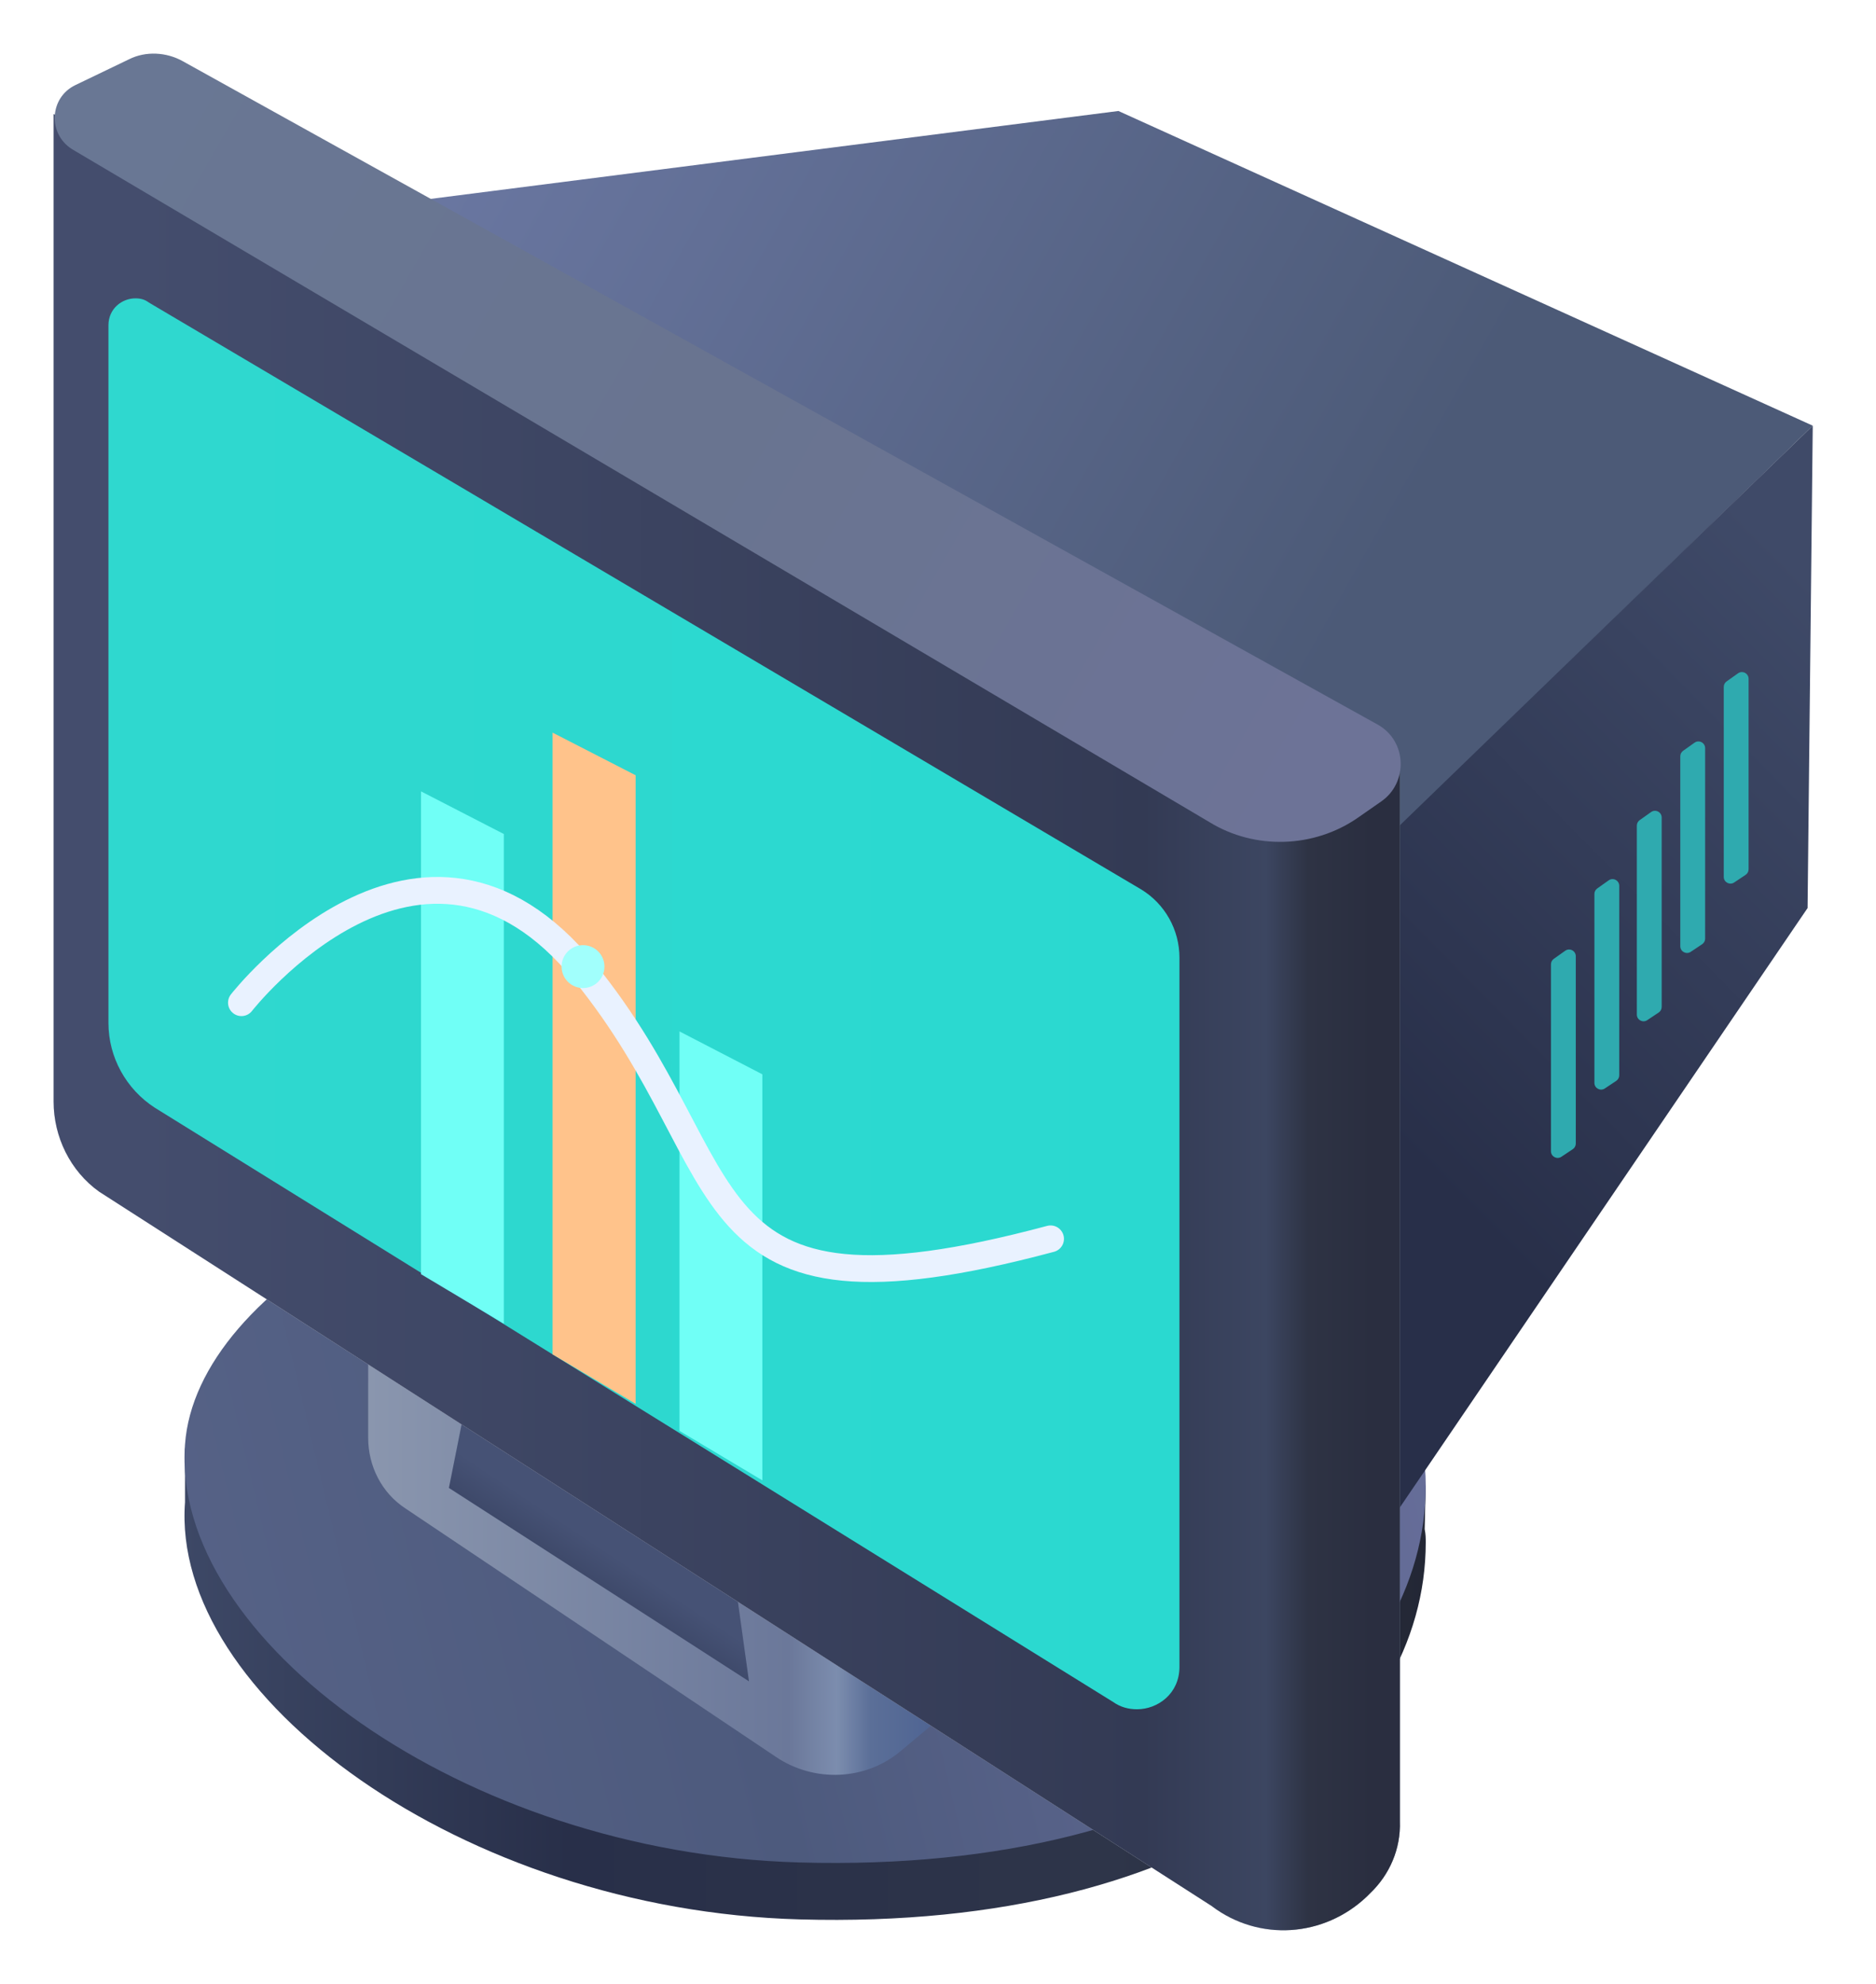 <svg width="140" height="148" viewBox="0 0 140 148" fill="none" xmlns="http://www.w3.org/2000/svg">
<g filter="url(#filter0_d)">
<g clip-path="url(#clip0)">
<path d="M106.398 106.833L105.008 106.756C99.911 95.172 81.686 86.677 60.063 86.677C38.904 86.677 21.838 94.786 15.969 104.13L13.807 104.053V108.068C12.726 122.509 34.503 138.494 59.677 139.189C90.103 140.039 106.398 125.83 106.398 111.08C106.398 110.771 106.398 110.462 106.32 110.076L106.398 106.833Z" fill="url(#paint0_linear)"/>
<path d="M106.399 106.833C106.399 121.582 90.105 135.792 59.679 134.942C34.504 134.247 12.727 118.262 13.808 103.744C14.658 92.006 34.427 80.191 59.988 80.191C85.549 80.191 106.399 92.083 106.399 106.833Z" fill="url(#paint1_linear)"/>
<path d="M78.136 117.49L67.248 126.602C64.622 128.841 60.761 128.996 57.904 127.065L30.258 108.532C28.481 107.373 27.477 105.365 27.477 103.28V59.649L80.916 70.383V111.698C80.839 113.937 79.835 116.022 78.136 117.49Z" fill="url(#paint2_linear)"/>
<path d="M34.5 102L55 115L55.894 121.428L33.5 107L34.5 102Z" fill="url(#paint3_linear)"/>
<path d="M19.985 12.389L83.463 4.28L135.28 27.756L97.672 64.283L19.985 12.389Z" fill="url(#paint4_linear)"/>
<path d="M96.9 119.574L134.894 63.742L135.28 27.756L97.209 64.591L96.9 119.574Z" fill="url(#paint5_linear)"/>
<path d="M115.743 81.882C115.743 82.281 116.188 82.519 116.52 82.298L117.373 81.729C117.512 81.636 117.596 81.48 117.596 81.313V67.334C117.596 66.929 117.138 66.692 116.807 66.926L115.954 67.531C115.821 67.625 115.743 67.777 115.743 67.939V81.882ZM118.986 76.785C118.986 77.184 119.431 77.423 119.763 77.201L120.617 76.632C120.756 76.54 120.839 76.383 120.839 76.216V62.083C120.839 61.677 120.381 61.441 120.05 61.675L119.197 62.28C119.065 62.373 118.986 62.526 118.986 62.688V76.785ZM122.152 71.688C122.152 72.088 122.597 72.326 122.929 72.104L123.783 71.535C123.922 71.443 124.006 71.287 124.006 71.119V56.986C124.006 56.581 123.548 56.344 123.217 56.578L122.363 57.183C122.231 57.277 122.152 57.429 122.152 57.591V71.688ZM125.395 66.592C125.395 66.991 125.841 67.229 126.173 67.008L127.026 66.439C127.165 66.346 127.249 66.19 127.249 66.023V51.812C127.249 51.407 126.791 51.17 126.46 51.404L125.606 52.009C125.474 52.103 125.395 52.255 125.395 52.417V66.592ZM128.639 61.418C128.639 61.817 129.084 62.055 129.416 61.834L130.27 61.265C130.409 61.172 130.492 61.016 130.492 60.849V46.639C130.492 46.233 130.034 45.996 129.703 46.23L128.85 46.835C128.718 46.929 128.639 47.081 128.639 47.243V61.418Z" fill="#2FAAAF"/>
<path d="M102.228 137.259L101.997 137.49C98.83 140.502 93.965 140.888 90.413 138.185L7.398 84.901C5.236 83.357 4 80.808 4 78.183V4.512L104.468 53.085V131.853C104.545 133.938 103.695 135.869 102.228 137.259Z" fill="url(#paint6_linear)"/>
<path d="M102.228 137.259L101.997 137.49C98.83 140.502 93.965 140.888 90.413 138.185L7.398 84.901C5.236 83.357 4 80.808 4 78.183V4.512L104.468 53.085V131.853C104.545 133.938 103.695 135.869 102.228 137.259Z" fill="url(#paint7_linear)"/>
<path d="M84.853 123.513C84.235 123.513 83.618 123.359 83.077 122.973L11.568 78.646C9.406 77.256 8.093 74.862 8.093 72.314V20.265C8.093 19.03 9.097 18.258 10.101 18.258C10.487 18.258 10.796 18.335 11.105 18.567L85.162 62.352C86.938 63.433 88.019 65.364 88.019 67.449V120.347C88.019 122.355 86.397 123.513 84.853 123.513Z" fill="url(#paint8_linear)"/>
<path d="M90.259 57.333L5.39 7.137C3.537 5.979 3.691 3.276 5.622 2.349L9.637 0.419C10.873 -0.199 12.418 -0.122 13.653 0.573L102.846 50.074C105.008 51.309 105.086 54.398 103.078 55.788L101.302 57.024C98.058 59.263 93.656 59.418 90.259 57.333Z" fill="url(#paint9_linear)"/>
<path d="M37.6 94.746L31.419 91.055V55.037L37.6 58.219V94.746Z" fill="#70FFF6"/>
<path d="M47.436 100.727L41.236 97.036V50.654L47.436 53.836V100.727Z" fill="#FFC38B"/>
<path d="M56.891 106.436L50.709 102.745V72.945L56.891 76.145V106.436Z" fill="#70FFF6"/>
<path d="M18.018 70.801C18.018 70.801 31.454 53.583 43.618 68.51C55.782 83.438 50.6 95.856 78.4 88.419" stroke="#E9F2FF" stroke-width="2" stroke-miterlimit="10" stroke-linecap="round"/>
<path d="M43.509 69.71C44.393 69.71 45.109 68.993 45.109 68.11C45.109 67.226 44.393 66.51 43.509 66.51C42.626 66.51 41.909 67.226 41.909 68.11C41.909 68.993 42.626 69.71 43.509 69.71Z" fill="#A1FFFC"/>
</g>
</g>
<defs>
<filter id="filter0_d" x="0" y="0" width="139.28" height="148" filterUnits="userSpaceOnUse" color-interpolation-filters="sRGB">
<feFlood flood-opacity="0" result="BackgroundImageFix"/>
<feColorMatrix in="SourceAlpha" type="matrix" values="0 0 0 0 0 0 0 0 0 0 0 0 0 0 0 0 0 0 127 0"/>
<feOffset dy="4"/>
<feGaussianBlur stdDeviation="2"/>
<feColorMatrix type="matrix" values="0 0 0 0 0 0 0 0 0 0 0 0 0 0 0 0 0 0 0.25 0"/>
<feBlend mode="normal" in2="BackgroundImageFix" result="effect1_dropShadow"/>
<feBlend mode="normal" in="SourceGraphic" in2="effect1_dropShadow" result="shape"/>
</filter>
<linearGradient id="paint0_linear" x1="13.78" y1="113.014" x2="106.399" y2="113.014" gradientUnits="userSpaceOnUse">
<stop stop-color="#3D4866"/>
<stop offset="0.31" stop-color="#282F49"/>
<stop offset="0.75" stop-color="#2E3549"/>
<stop offset="1" stop-color="#232735"/>
</linearGradient>
<linearGradient id="paint1_linear" x1="-0.9" y1="122.381" x2="107.645" y2="96.47" gradientUnits="userSpaceOnUse">
<stop stop-color="#59658A"/>
<stop offset="0.5" stop-color="#4D5A7D"/>
<stop offset="0.995" stop-color="#676E9A"/>
</linearGradient>
<linearGradient id="paint2_linear" x1="27.411" y1="93.995" x2="80.832" y2="93.995" gradientUnits="userSpaceOnUse">
<stop stop-color="#8A96AE"/>
<stop offset="0.589" stop-color="#6B789A"/>
<stop offset="0.656" stop-color="#7C8DAE"/>
<stop offset="0.703" stop-color="#5B6F98"/>
<stop offset="0.782" stop-color="#506593"/>
</linearGradient>
<linearGradient id="paint3_linear" x1="42" y1="109.5" x2="39" y2="114" gradientUnits="userSpaceOnUse">
<stop stop-color="#465275"/>
<stop offset="1" stop-color="#353F5D"/>
</linearGradient>
<linearGradient id="paint4_linear" x1="38.435" y1="1.895" x2="103.109" y2="38.487" gradientUnits="userSpaceOnUse">
<stop stop-color="#6976A0"/>
<stop offset="0.995" stop-color="#4C5A77"/>
</linearGradient>
<linearGradient id="paint5_linear" x1="139.5" y1="43.5" x2="102.5" y2="80" gradientUnits="userSpaceOnUse">
<stop stop-color="#3F4A68"/>
<stop offset="0.995" stop-color="#282F49"/>
</linearGradient>
<linearGradient id="paint6_linear" x1="10.39" y1="72.255" x2="103.4" y2="72.255" gradientUnits="userSpaceOnUse">
<stop stop-color="#E7EFF5"/>
<stop offset="0.257" stop-color="#C3C5D2"/>
<stop offset="0.642" stop-color="#C6C8D5"/>
<stop offset="0.825" stop-color="#CED3DD"/>
<stop offset="0.865" stop-color="#DDE4EC"/>
<stop offset="0.896" stop-color="#DFE6EE"/>
<stop offset="0.931" stop-color="#98A5B5"/>
<stop offset="0.995" stop-color="#7E8EA0"/>
</linearGradient>
<linearGradient id="paint7_linear" x1="10.39" y1="72.255" x2="103.4" y2="72.255" gradientUnits="userSpaceOnUse">
<stop stop-color="#444D6D"/>
<stop offset="0.805" stop-color="#333A54"/>
<stop offset="0.904" stop-color="#3C4661"/>
<stop offset="0.938" stop-color="#2E3344"/>
<stop offset="0.99" stop-color="#2A2E40"/>
</linearGradient>
<linearGradient id="paint8_linear" x1="13.15" y1="70.914" x2="87.15" y2="70.914" gradientUnits="userSpaceOnUse">
<stop stop-color="#2FD8CF"/>
<stop offset="1" stop-color="#2AD9D0"/>
</linearGradient>
<linearGradient id="paint9_linear" x1="98.5" y1="54" x2="8.5" y2="2.5" gradientUnits="userSpaceOnUse">
<stop stop-color="#6D7397"/>
<stop offset="0.5" stop-color="#697490"/>
<stop offset="0.997" stop-color="#697794"/>
</linearGradient>
<clipPath id="clip0">
<rect x="4" width="131.28" height="140" fill="white"/>
</clipPath>
</defs>
</svg>
